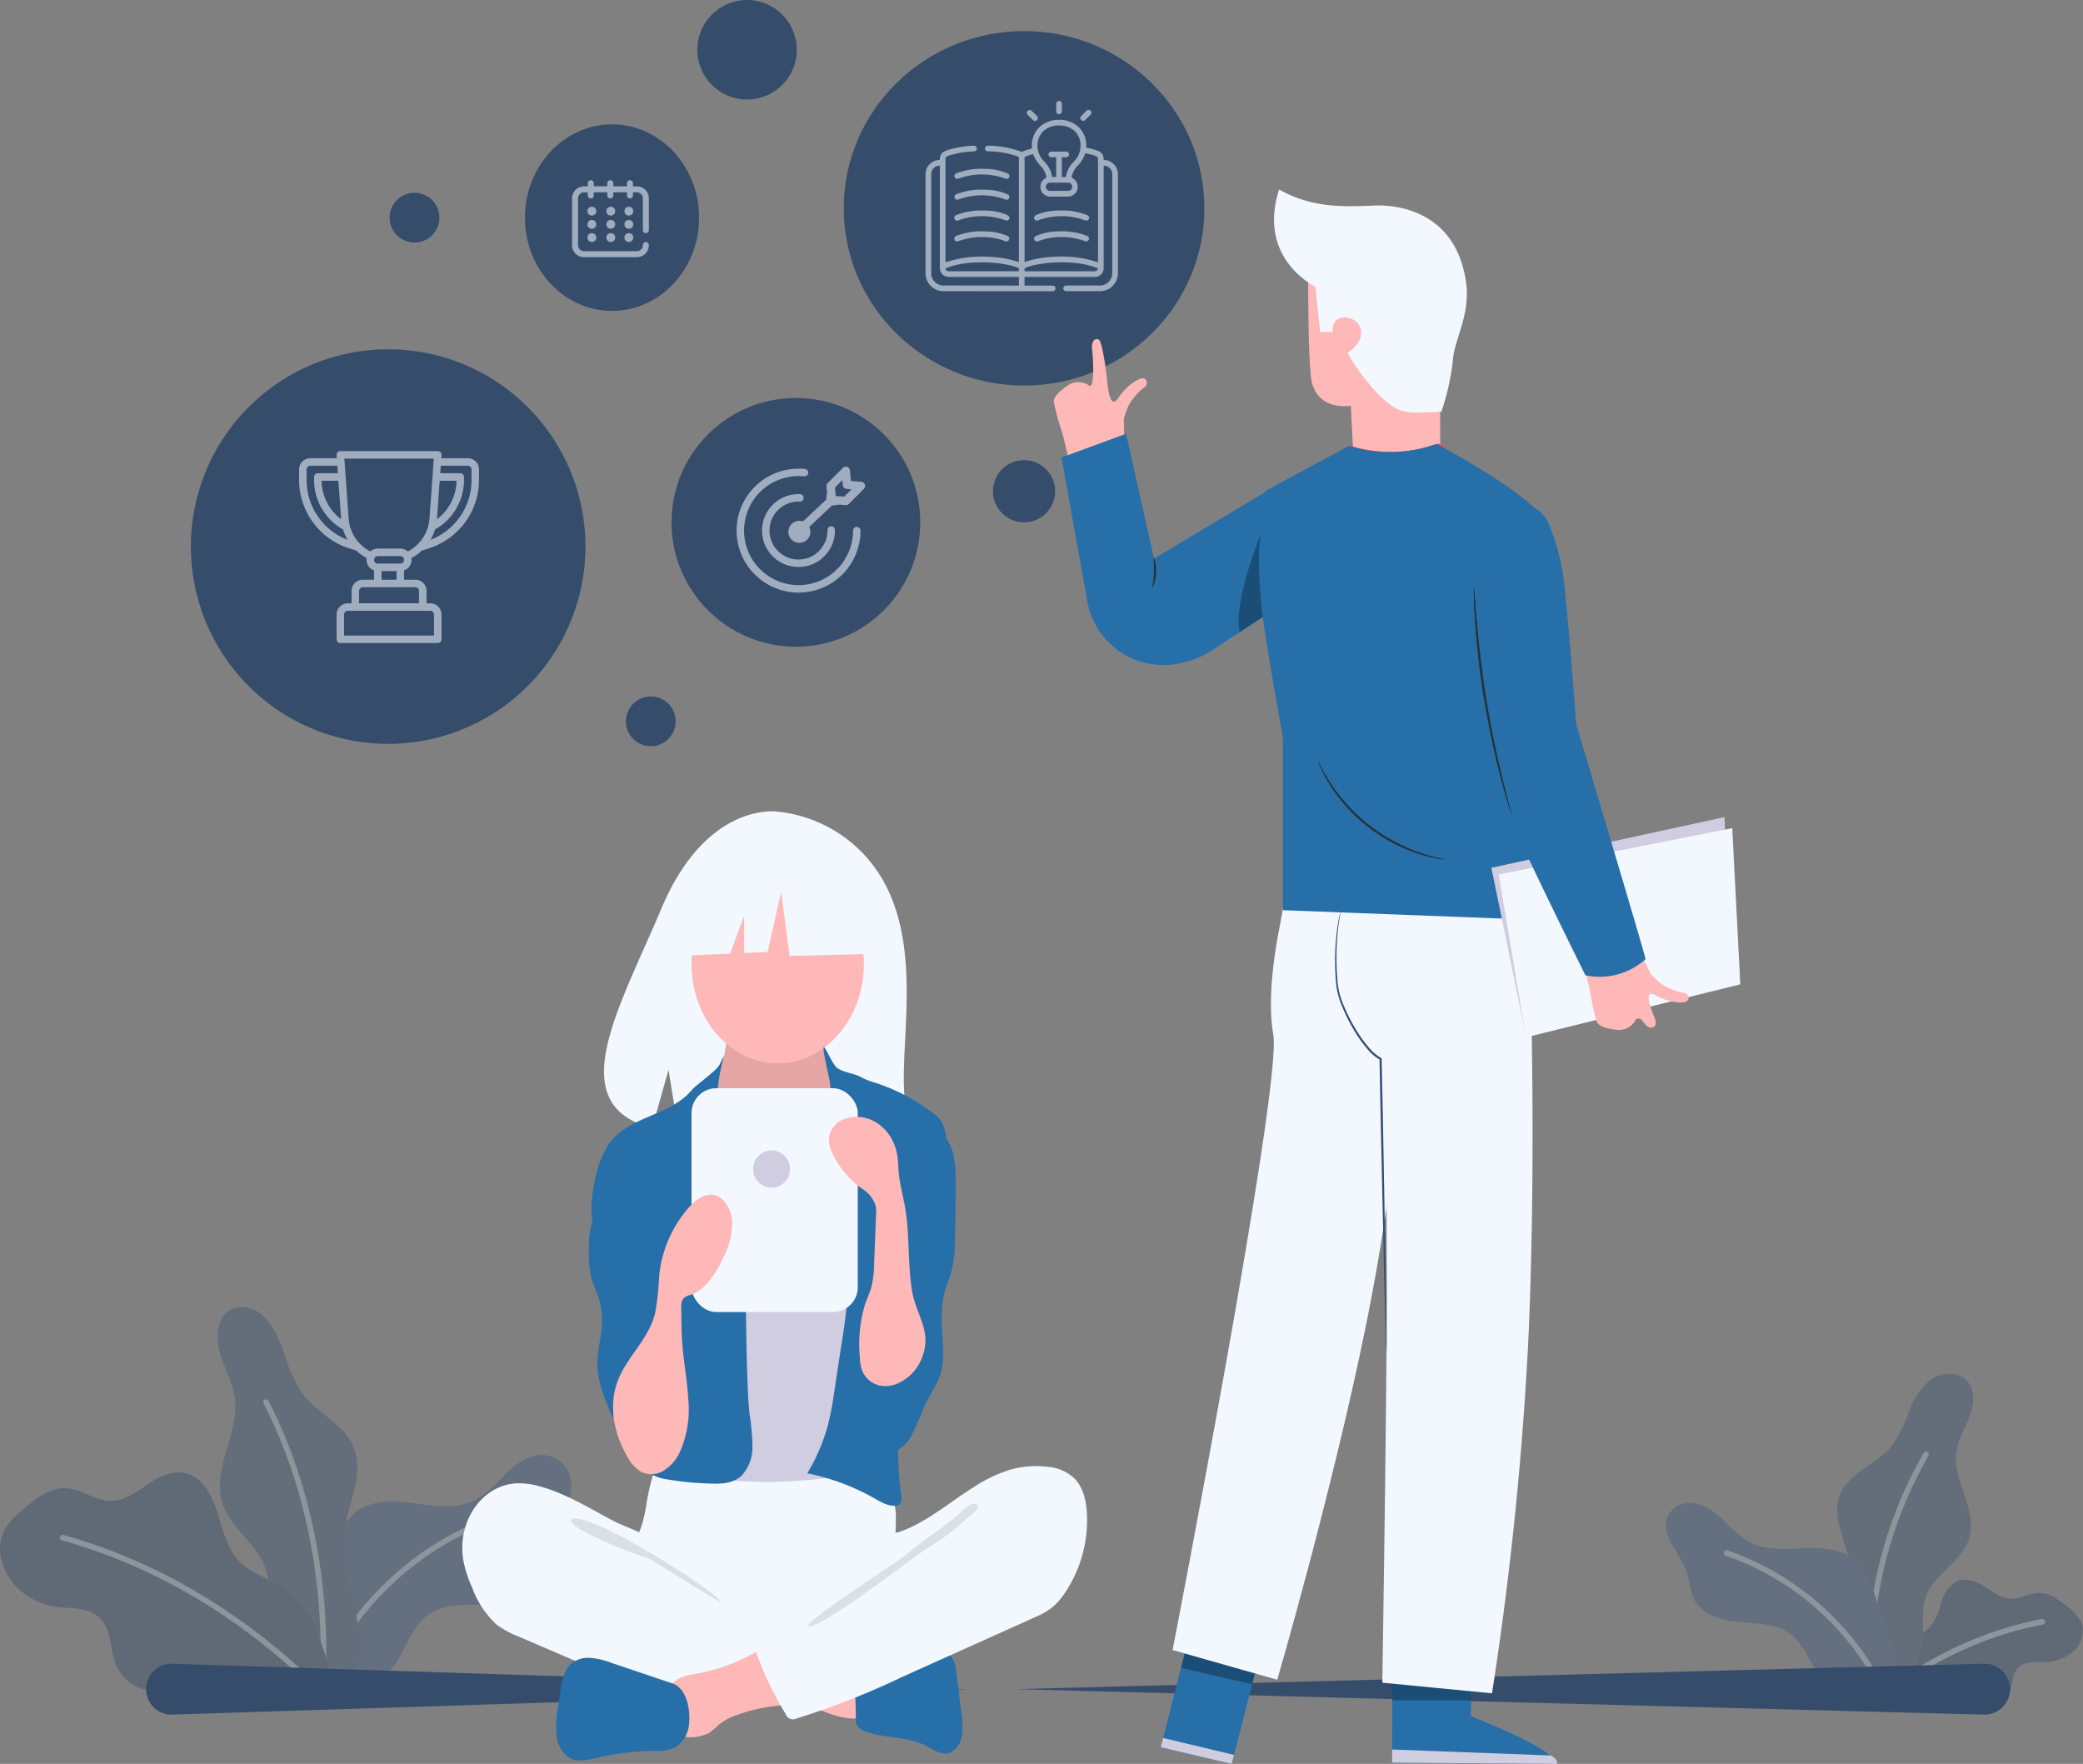 <svg xmlns="http://www.w3.org/2000/svg" width="335" height="283.663" viewBox="0 0 335 283.663">
  <rect x="0" y="0" width="335" height="283.663" fill="#808080" stroke="none"/>
  <g id="ic_welcome_screen" transform="translate(-22 -354)">
    <g id="Group_156" data-name="Group 156" transform="translate(22 564.187)">
      <g id="Group_151" data-name="Group 151" transform="translate(267.961 10.74)" opacity="0.43">
        <path id="Path_1634" data-name="Path 1634" d="M609.781,750.912a8.9,8.9,0,0,1,3.654-4.572c1.571-.894,3.5-1.124,4.8-2.409a9.531,9.531,0,0,0,1.909-3.943,5.654,5.654,0,0,1,2.487-3.517c1.543-.739,3.277,0,4.641.874s2.758,1.95,4.423,1.892c1.333-.046,2.6-.825,3.936-.917,1.844-.126,3.415,1.057,4.814,2.183a6.248,6.248,0,0,1,2.414,2.968,4.512,4.512,0,0,1-1.644,4.415,7.361,7.361,0,0,1-4.574,1.543c-1.466.034-3.17-.134-4.195,1-1.006,1.112-.736,2.848-1.419,4.18a4.268,4.268,0,0,1-3.81,2.067,11.454,11.454,0,0,1-4.2-1.108,10.239,10.239,0,0,0-4.229-1.01,14.532,14.532,0,0,0-4.774,1.53c-1.343.563-3.863,1.59-4.916.2C608.148,755.039,609.255,752.261,609.781,750.912Z" transform="translate(-575.936 -703.057)" fill="#354c6b"/>
        <path id="Path_1635" data-name="Path 1635" d="M609.835,760.755a58.141,58.141,0,0,1,27.048-13.179" transform="translate(-576.388 -707.699)" fill="none" stroke="#9fadbf" stroke-linecap="round" stroke-linejoin="round" stroke-width="0.899"/>
        <path id="Path_1636" data-name="Path 1636" d="M613.325,722.976c.181-2.237-.24-4.565.5-6.685,1.309-3.771,5.857-5.741,7-9.565,1.362-4.574-2.8-9.242-2.079-13.96.3-1.989,1.45-3.735,2.16-5.618s.9-4.238-.486-5.7c-1.448-1.533-4.077-1.353-5.8-.131a11.349,11.349,0,0,0-3.516,5.155,20.6,20.6,0,0,1-2.864,5.61c-2.476,2.947-6.923,4.238-8.275,7.842-1.376,3.668,1.227,7.544,1.69,11.433.351,2.945-.549,5.875-1.345,8.731s-1.5,5.882-.77,8.756c.972,3.824,4.421,6.263,7.725,3.811C610.522,730.237,612.984,727.181,613.325,722.976Z" transform="translate(-572.075 -680.349)" fill="#3e5675"/>
        <path id="Path_1637" data-name="Path 1637" d="M609.024,742.49a67.925,67.925,0,0,1,8.7-40.259" transform="translate(-575.936 -689.251)" fill="none" stroke="#9fadbf" stroke-linecap="round" stroke-linejoin="round" stroke-width="0.899"/>
        <path id="Path_1638" data-name="Path 1638" d="M577.807,742.694c-1.443-2.036-2.268-4.577-4.222-6.129-2.241-1.779-5.347-1.795-8.2-2.029s-6.07-1.037-7.393-3.575c-.727-1.392-.722-3.047-1.229-4.534a33.906,33.906,0,0,0-2.5-4.51c-.8-1.526-1.217-3.466-.292-4.918a4.214,4.214,0,0,1,4.666-1.429,10.694,10.694,0,0,1,4.313,2.863,17.85,17.85,0,0,0,4.036,3.295c2.571,1.312,5.618,1.066,8.5.944s6.03,0,8.254,1.841c1.833,1.515,2.667,3.894,3.419,6.15,1.077,3.232,2.183,6.455,3.232,9.7.646,1.995,1.883,5.047-.194,6.617C586.544,749.742,579.914,745.668,577.807,742.694Z" transform="translate(-553.449 -694.604)" fill="#3e597e"/>
        <path id="Path_1639" data-name="Path 1639" d="M595.715,752.618a44.354,44.354,0,0,0-25.874-23.676" transform="translate(-560.118 -700.118)" fill="none" stroke="#9fadbf" stroke-linecap="round" stroke-linejoin="round" stroke-width="0.899"/>
      </g>
      <g id="Group_155" data-name="Group 155" opacity="0.43">
        <path id="Path_1640" data-name="Path 1640" d="M140.522,752.425c1.677-2.5,2.651-5.713,4.91-7.538,2.592-2.094,6.159-1.82,9.438-1.854s6.982-.771,8.527-3.932c.848-1.734.86-3.878,1.457-5.755.655-2.057,1.98-3.7,2.912-5.6s1.431-4.373.384-6.34a4.835,4.835,0,0,0-5.345-2.292,11.1,11.1,0,0,0-4.982,3.3,19.027,19.027,0,0,1-4.668,3.886c-2.966,1.457-6.464.85-9.775.421s-6.926-.566-9.5,1.6c-2.121,1.789-3.1,4.79-3.989,7.641-1.269,4.083-2.571,8.153-3.808,12.25-.762,2.522-2.213,6.358.157,8.586C130.416,760.727,138.071,756.077,140.522,752.425Z" transform="translate(-76.877 -695.172)" fill="#3e597e"/>
        <path id="Path_1641" data-name="Path 1641" d="M128.4,760.19c5.366-13.336,16.589-24.136,29.954-28.218" transform="translate(-77.706 -698.287)" fill="none" stroke="#9fadbf" stroke-linecap="round" stroke-linejoin="round" stroke-width="0.899"/>
        <path id="Path_1642" data-name="Path 1642" d="M116.091,737.911c-.186-2.637.246-5.381-.51-7.88-1.343-4.444-6.013-6.767-7.182-11.276-1.4-5.392,2.874-10.895,2.134-16.456-.313-2.345-1.488-4.4-2.218-6.623s-.92-5,.5-6.72c1.487-1.806,4.185-1.595,5.949-.154s2.786,3.778,3.61,6.076a25.785,25.785,0,0,0,2.94,6.612c2.541,3.474,7.107,5,8.495,9.245,1.412,4.323-1.26,8.892-1.736,13.477-.36,3.471.563,6.925,1.381,10.292s1.54,6.935.791,10.322c-1,4.508-4.538,7.383-7.931,4.492C118.968,746.47,116.441,742.869,116.091,737.911Z" transform="translate(-72.756 -687.662)" fill="#3e5675"/>
        <path id="Path_1643" data-name="Path 1643" d="M126.925,755.247c1.348-16.1-1.738-33.556-8.931-47.458" transform="translate(-75.211 -692.488)" fill="none" stroke="#9fadbf" stroke-linecap="round" stroke-linejoin="round" stroke-width="0.899"/>
        <path id="Path_1644" data-name="Path 1644" d="M113.2,749.588a17,17,0,0,0-5.784-8.273c-2.455-1.7-5.448-2.292-7.488-4.643-1.655-1.909-2.306-4.554-3.068-7.014s-1.894-5.109-3.949-6.333c-2.407-1.431-5.062-.332-7.144,1.054s-4.2,3.1-6.776,2.836c-2.062-.212-4.046-1.685-6.11-1.975-2.853-.4-5.243,1.492-7.37,3.3-1.529,1.3-3.134,2.729-3.638,4.9-.613,2.637.658,5.82,2.673,7.8a11.5,11.5,0,0,0,7.115,3.123c2.265.2,4.894.08,6.511,2.142,1.588,2.025,1.224,5,2.321,7.374a7.128,7.128,0,0,0,5.949,3.953,15.265,15.265,0,0,0,6.463-1.5,13.693,13.693,0,0,1,6.5-1.33c2.551.289,4.994,1.834,7.422,3.12,2.093,1.107,6.017,3.133,7.6.83C115.849,756.89,114.055,751.975,113.2,749.588Z" transform="translate(-61.716 -696.053)" fill="#354c6b"/>
        <path id="Path_1645" data-name="Path 1645" d="M117.15,761.938c-12.4-12.517-26.772-21.2-42.189-25.479" transform="translate(-64.892 -699.363)" fill="none" stroke="#9fadbf" stroke-linecap="round" stroke-linejoin="round" stroke-width="0.899"/>
      </g>
      <path id="Path_1623" data-name="Path 1623" d="M1146.63,13.187,991.021,9.094,1146.63,5a4.093,4.093,0,0,1,0,8.186ZM982.856,9.094,855.05,13.187a4.093,4.093,0,0,1,0-8.186Z" transform="translate(-827.461 52.362)" fill="#354c6b"/>
    </g>
    <path id="Path_1646" data-name="Path 1646" d="M31.726,0A31.726,31.726,0,1,1,0,31.726,31.726,31.726,0,0,1,31.726,0Z" transform="translate(52.702 410.171)" fill="#354c6b"/>
    <ellipse id="Ellipse_117" data-name="Ellipse 117" cx="29" cy="28.5" rx="29" ry="28.5" transform="translate(157.698 359)" fill="#354c6b"/>
    <circle id="Ellipse_116" data-name="Ellipse 116" cx="20" cy="20" r="20" transform="translate(130 418)" fill="#354c6b"/>
    <ellipse id="Ellipse_118" data-name="Ellipse 118" cx="14" cy="15" rx="14" ry="15" transform="translate(106.428 374)" fill="#354c6b"/>
    <circle id="Ellipse_119" data-name="Ellipse 119" cx="8" cy="8" r="8" transform="translate(134.144 354)" fill="#354c6b"/>
    <circle id="Ellipse_120" data-name="Ellipse 120" cx="5" cy="5" r="5" transform="translate(181.694 428)" fill="#354c6b"/>
    <circle id="Ellipse_121" data-name="Ellipse 121" cx="4" cy="4" r="4" transform="translate(84.666 385)" fill="#354c6b"/>
    <circle id="Ellipse_202" data-name="Ellipse 202" cx="4" cy="4" r="4" transform="translate(122.666 466)" fill="#354c6b"/>
    <g id="ic_goals" transform="translate(138 427)">
      <rect id="Rectangle_72" data-name="Rectangle 72" width="23" height="23" fill="none"/>
      <g id="Group_61" data-name="Group 61" transform="translate(2.458 2.14)">
        <path id="Path_1528" data-name="Path 1528" d="M-729.515-754.4a.569.569,0,0,1-.4-.168.569.569,0,0,1-.168-.4.569.569,0,0,1,.168-.4l4.833-4.531.15-1.3-.077-.913a.6.6,0,0,1,0-.063.572.572,0,0,1,.167-.391l2.43-2.429a.569.569,0,0,1,.4-.168.567.567,0,0,1,.2.035.571.571,0,0,1,.374.49l.149,1.758,1.759.148a.574.574,0,0,1,.49.375.573.573,0,0,1-.133.6l-2.43,2.429a.408.408,0,0,1-.044.04l-.006,0-.009.008-.01.007-.024.017-.009.005-.01.005-.033.019-.01,0-.01,0-.034.014-.022.008-.033.01-.024.006-.03.006-.029,0-.037,0h-.031a.379.379,0,0,1-.049,0l-.913-.077-1.3.151-4.833,4.531A.57.57,0,0,1-729.515-754.4Zm7.034-8.926h0l-1.369,1.37.126,1.494,1.494.126,1.37-1.37-1.012-.084a.574.574,0,0,1-.523-.522l-.086-1.012Z" transform="translate(739.576 765.172)" fill="#9fadbf" stroke="#9fadbf" stroke-width="0.2"/>
        <path id="Path_1531" data-name="Path 1531" d="M1.771,0A1.771,1.771,0,1,1,0,1.771,1.771,1.771,0,0,1,1.771,0Z" transform="translate(11.12 8.099) rotate(69)" fill="#9fadbf"/>
        <g id="Path_1530" data-name="Path 1530" transform="matrix(0.017, 1, -1, 0.017, 15.724, 4.216)" fill="none" stroke-linecap="round" stroke-dasharray="28 17">
          <path d="M5.864,0A5.864,5.864,0,1,1,0,5.864,5.864,5.864,0,0,1,5.864,0Z" stroke="none"/>
          <path d="M 5.864 -4.76837158203125e-06 C 9.103 -4.76837158203125e-06 11.728 2.625 11.728 5.864 C 11.728 9.103 9.103 11.728 5.864 11.728 C 2.625 11.728 -4.76837158203125e-06 9.103 -4.76837158203125e-06 5.864 C -4.76837158203125e-06 5.864 -4.76837158203125e-06 5.864 -4.76837158203125e-06 5.864 C -4.76837158203125e-06 5.862 -3.814697265625e-06 5.861 -1.9073486328125e-06 5.859 C -1.9073486328125e-06 5.858 -9.5367431640625e-07 5.857 0 5.857 C 9.5367431640625e-07 5.856 2.86102294921875e-06 5.855 4.76837158203125e-06 5.854 C 5.7220458984375e-06 5.853 7.62939453125e-06 5.852 8.58306884765625e-06 5.851 C 1.1444091796875e-05 5.85 1.430511474609375e-05 5.849 1.621246337890625e-05 5.848 C 1.811981201171875e-05 5.847 2.09808349609375e-05 5.847 2.193450927734375e-05 5.846 C 2.574920654296875e-05 5.845 2.956390380859375e-05 5.844 3.337860107421875e-05 5.843 C 3.528594970703125e-05 5.842 3.814697265625e-05 5.841 4.100799560546875e-05 5.841 C 4.76837158203125e-05 5.839 5.435943603515625e-05 5.837 6.29425048828125e-05 5.836 C 6.4849853515625e-05 5.835 6.67572021484375e-05 5.835 6.866455078125e-05 5.834 C 7.534027099609375e-05 5.833 8.20159912109375e-05 5.832 8.96453857421875e-05 5.83 C 0 5.829 0 5.827 0 5.825 C 0 5.824 0 5.822 0 5.82 C 0 5.818 0 5.817 0 5.815 C 0 5.813 0 5.812 0 5.81 C 0 5.808 0 5.806 0 5.804 C 0 5.803 0 5.803 0 5.802 C 0 5.801 0 5.8 0 5.799 C 0 5.798 0 5.798 0 5.797 C 0 5.796 0 5.795 0 5.794 C 0 5.793 0 5.793 0 5.792 C 0 5.791 0 5.79 0 5.788 C 0 5.788 0 5.788 0 5.787 C 0.001 5.781 0.001 5.775 0.001 5.769 C 0.001 5.769 0.001 5.769 0.001 5.769 C 0.002 5.714 0.003 5.659 0.006 5.605 C 0.006 5.605 0.006 5.604 0.006 5.604 C 0.006 5.603 0.006 5.602 0.006 5.6 C 0.006 5.6 0.006 5.599 0.006 5.599 C 0.006 5.598 0.006 5.597 0.006 5.595 C 0.006 5.595 0.006 5.594 0.006 5.594 C 0.006 5.593 0.006 5.592 0.006 5.59 C 0.006 5.589 0.006 5.587 0.006 5.586 C 0.007 5.585 0.007 5.585 0.007 5.584 C 0.007 5.583 0.007 5.582 0.007 5.58 C 0.007 5.58 0.007 5.579 0.007 5.579 C 0.007 5.577 0.007 5.576 0.007 5.574 C 0.007 5.574 0.007 5.574 0.007 5.574 C 0.008 5.549 0.01 5.525 0.011 5.501 C 0.031 5.17 0.316 4.918 0.647 4.938 C 0.977 4.959 1.229 5.243 1.209 5.574 C 1.203 5.67 1.2 5.767 1.2 5.864 C 1.2 8.436 3.292 10.528 5.864 10.528 C 8.436 10.528 10.528 8.436 10.528 5.864 C 10.528 3.292 8.436 1.2 5.864 1.2 C 5.533 1.2 5.264 0.931 5.264 0.6 C 5.264 0.269 5.533 -4.76837158203125e-06 5.864 -4.76837158203125e-06 C 5.864 -4.76837158203125e-06 5.864 -4.76837158203125e-06 5.864 -4.76837158203125e-06 Z" stroke="none" fill="#9fadbf"/>
        </g>
        <g id="Path_1533" data-name="Path 1533" transform="translate(0 20.161) rotate(-90)" fill="none" stroke-linecap="round" stroke-dasharray="48 18">
          <path d="M.388,12.719a9.958,9.958,0,1,1,9.578,7.223A9.977,9.977,0,0,1,.388,12.719Z" stroke="none"/>
          <path d="M 9.966 19.943 C 7.978 19.943 6.063 19.344 4.451 18.273 C 3.876 17.891 3.34 17.449 2.852 16.953 C 1.732 15.812 0.87 14.386 0.395 12.742 C 0.393 12.735 0.391 12.727 0.388 12.719 C 0.128 11.81 0.002 10.893 2.789031896099914e-05 9.992 C 1.228973360412056e-05 9.985 2.929666834461386e-06 9.979 -3.909301824478462e-07 9.973 C -0.001 8.215 0.467 6.513 1.315 5.028 C 1.79 4.197 2.383 3.433 3.081 2.765 C 4.211 1.682 5.614 0.85 7.224 0.389 C 10.329 -0.502 13.513 0.184 15.92 1.971 C 16.013 2.04 16.105 2.111 16.196 2.184 C 17.107 2.911 17.896 3.801 18.513 4.827 C 18.954 5.56 19.307 6.362 19.553 7.223 C 19.814 8.133 19.94 9.049 19.942 9.951 C 19.942 9.953 19.942 9.956 19.942 9.958 C 19.942 9.959 19.942 9.96 19.942 9.961 C 19.942 9.963 19.942 9.964 19.942 9.966 C 19.942 9.967 19.942 9.968 19.942 9.969 C 19.942 9.97 19.942 9.972 19.942 9.973 C 19.942 9.974 19.942 9.975 19.942 9.976 C 19.942 9.978 19.942 9.98 19.942 9.982 C 19.942 9.984 19.942 9.986 19.942 9.987 C 19.942 9.988 19.942 9.989 19.942 9.99 C 19.942 9.992 19.942 9.993 19.942 9.995 C 19.942 9.995 19.942 9.996 19.942 9.997 C 19.942 9.998 19.942 10 19.942 10.002 C 19.942 10.002 19.942 10.002 19.942 10.003 C 19.942 10.009 19.942 10.015 19.942 10.021 C 19.942 10.021 19.942 10.021 19.942 10.021 C 19.942 10.023 19.942 10.025 19.942 10.027 C 19.942 10.027 19.942 10.027 19.942 10.027 C 19.941 10.195 19.936 10.361 19.927 10.528 C 19.927 10.528 19.927 10.528 19.927 10.528 C 19.927 10.53 19.927 10.532 19.927 10.534 C 19.927 10.534 19.927 10.534 19.927 10.535 C 19.926 10.541 19.926 10.547 19.926 10.553 C 19.926 10.553 19.926 10.553 19.926 10.553 C 19.925 10.555 19.925 10.557 19.925 10.558 C 19.925 10.559 19.925 10.56 19.925 10.56 C 19.925 10.562 19.925 10.564 19.925 10.565 C 19.925 10.566 19.925 10.566 19.925 10.567 C 19.924 10.572 19.924 10.578 19.924 10.583 C 19.924 10.584 19.924 10.585 19.924 10.585 C 19.923 10.587 19.923 10.589 19.923 10.59 C 19.923 10.591 19.923 10.592 19.923 10.593 C 19.923 10.594 19.923 10.596 19.923 10.597 C 19.923 10.598 19.923 10.598 19.923 10.598 C 19.923 10.602 19.922 10.604 19.922 10.608 C 19.922 10.609 19.922 10.61 19.922 10.611 C 19.922 10.612 19.922 10.613 19.922 10.615 C 19.922 10.616 19.922 10.617 19.922 10.618 C 19.921 10.619 19.921 10.621 19.921 10.622 C 19.921 10.623 19.921 10.624 19.921 10.625 C 19.921 10.627 19.921 10.629 19.921 10.631 C 19.921 10.633 19.92 10.634 19.92 10.636 C 19.92 10.637 19.92 10.638 19.92 10.639 C 19.92 10.64 19.92 10.642 19.92 10.643 C 19.92 10.644 19.92 10.645 19.92 10.646 C 19.92 10.648 19.919 10.649 19.919 10.65 C 19.919 10.651 19.919 10.653 19.919 10.654 C 19.919 10.656 19.919 10.658 19.919 10.661 C 19.919 10.661 19.919 10.662 19.919 10.663 C 19.918 10.664 19.918 10.666 19.918 10.668 C 19.918 10.669 19.918 10.67 19.918 10.671 C 19.918 10.672 19.918 10.674 19.918 10.675 C 19.918 10.676 19.917 10.677 19.917 10.678 C 19.917 10.68 19.917 10.682 19.917 10.684 C 19.917 10.685 19.917 10.685 19.917 10.685 C 19.917 10.688 19.917 10.69 19.916 10.693 C 19.916 10.693 19.916 10.694 19.916 10.695 C 19.916 10.697 19.916 10.698 19.916 10.7 C 19.916 10.701 19.916 10.702 19.916 10.702 C 19.915 10.705 19.915 10.707 19.915 10.709 C 19.915 10.709 19.915 10.709 19.915 10.71 C 19.915 10.712 19.915 10.715 19.915 10.718 C 19.915 10.718 19.914 10.718 19.914 10.718 C 19.914 10.72 19.914 10.723 19.914 10.725 C 19.914 10.726 19.914 10.726 19.914 10.727 C 19.914 10.729 19.914 10.731 19.913 10.733 C 19.913 10.734 19.913 10.734 19.913 10.734 C 19.913 10.739 19.912 10.745 19.912 10.75 C 19.912 10.75 19.912 10.75 19.912 10.75 C 19.912 10.753 19.912 10.755 19.911 10.758 C 19.911 10.758 19.911 10.758 19.911 10.758 C 19.911 10.766 19.91 10.774 19.909 10.782 C 19.909 10.783 19.909 10.782 19.909 10.783 C 19.909 10.785 19.909 10.788 19.909 10.791 C 19.909 10.791 19.909 10.791 19.909 10.791 C 19.908 10.799 19.907 10.807 19.907 10.815 C 19.907 10.815 19.907 10.815 19.907 10.815 C 19.902 10.874 19.896 10.933 19.89 10.993 C 19.856 11.322 19.561 11.562 19.232 11.528 C 18.902 11.494 18.662 11.199 18.696 10.869 C 18.728 10.566 18.743 10.258 18.742 9.954 C 18.74 9.146 18.625 8.339 18.4 7.554 C 17.865 5.687 16.76 4.089 15.205 2.935 C 13.698 1.816 11.841 1.2 9.976 1.2 C 9.161 1.2 8.347 1.315 7.555 1.542 C 5.684 2.079 4.084 3.187 2.929 4.747 C 1.809 6.258 1.195 8.12 1.2 9.989 C 1.202 10.797 1.317 11.604 1.542 12.389 C 2.077 14.256 3.183 15.854 4.738 17.008 C 6.244 18.127 8.101 18.743 9.966 18.743 C 10.297 18.743 10.566 19.011 10.566 19.343 C 10.566 19.674 10.297 19.943 9.966 19.943 C 9.966 19.943 9.966 19.943 9.966 19.943 Z" stroke="none" fill="#9fadbf"/>
        </g>
      </g>
    </g>
    <g id="ic_agenda" transform="translate(113.395 382)">
      <rect id="Rectangle_72-2" data-name="Rectangle 72" width="14" height="14" transform="translate(-0.395)" fill="none"/>
      <g id="Group_89" data-name="Group 89" transform="translate(0.605 1)">
        <g id="Group_66" data-name="Group 66">
          <g id="Group_65" data-name="Group 65">
            <path id="Path_1534" data-name="Path 1534" d="M11.872,8.494a.483.483,0,0,0,.483-.483V2.9a1.933,1.933,0,0,0-1.93-1.93H9.8V.483a.483.483,0,1,0-.965,0V.965h-2.2V.483a.483.483,0,1,0-.965,0V.965H3.5V.483a.483.483,0,1,0-.965,0V.965h-.6A1.933,1.933,0,0,0,0,2.9v7.529a1.933,1.933,0,0,0,1.93,1.93h8.494a1.933,1.933,0,0,0,1.93-1.93.483.483,0,1,0-.965,0,.966.966,0,0,1-.965.965H1.93a.966.966,0,0,1-.965-.965V2.9A.966.966,0,0,1,1.93,1.93h.6v.483a.483.483,0,1,0,.965,0V1.93H5.671v.483a.483.483,0,1,0,.965,0V1.93h2.2v.483a.483.483,0,1,0,.965,0V1.93h.627a.966.966,0,0,1,.965.965V8.011A.483.483,0,0,0,11.872,8.494Z" fill="#9fadbf"/>
          </g>
        </g>
        <g id="Group_68" data-name="Group 68" transform="translate(2.478 4.248)">
          <g id="Group_67" data-name="Group 67">
            <circle id="Ellipse_54" data-name="Ellipse 54" cx="0.708" cy="0.708" r="0.708" fill="#9fadbf"/>
          </g>
        </g>
        <g id="Group_94" data-name="Group 94" transform="translate(5.522 4.248)">
          <g id="Group_67-2" data-name="Group 67">
            <circle id="Ellipse_54-2" data-name="Ellipse 54" cx="0.708" cy="0.708" r="0.708" fill="#9fadbf"/>
          </g>
        </g>
        <g id="Group_97" data-name="Group 97" transform="translate(8.425 4.248)">
          <g id="Group_67-3" data-name="Group 67">
            <circle id="Ellipse_54-3" data-name="Ellipse 54" cx="0.708" cy="0.708" r="0.708" fill="#9fadbf"/>
          </g>
        </g>
        <g id="Group_90" data-name="Group 90" transform="translate(2.478 6.372)">
          <g id="Group_67-4" data-name="Group 67">
            <circle id="Ellipse_54-4" data-name="Ellipse 54" cx="0.708" cy="0.708" r="0.708" fill="#9fadbf"/>
          </g>
        </g>
        <g id="Group_93" data-name="Group 93" transform="translate(5.522 6.372)">
          <g id="Group_67-5" data-name="Group 67">
            <circle id="Ellipse_54-5" data-name="Ellipse 54" cx="0.708" cy="0.708" r="0.708" fill="#9fadbf"/>
          </g>
        </g>
        <g id="Group_96" data-name="Group 96" transform="translate(8.425 6.372)">
          <g id="Group_67-6" data-name="Group 67">
            <circle id="Ellipse_54-6" data-name="Ellipse 54" cx="0.708" cy="0.708" r="0.708" fill="#9fadbf"/>
          </g>
        </g>
        <g id="Group_91" data-name="Group 91" transform="translate(2.478 8.496)">
          <g id="Group_67-7" data-name="Group 67">
            <circle id="Ellipse_54-7" data-name="Ellipse 54" cx="0.708" cy="0.708" r="0.708" fill="#9fadbf"/>
          </g>
        </g>
        <g id="Group_92" data-name="Group 92" transform="translate(5.522 8.496)">
          <g id="Group_67-8" data-name="Group 67">
            <circle id="Ellipse_54-8" data-name="Ellipse 54" cx="0.708" cy="0.708" r="0.708" fill="#9fadbf"/>
          </g>
        </g>
        <g id="Group_95" data-name="Group 95" transform="translate(8.425 8.496)">
          <g id="Group_67-9" data-name="Group 67">
            <circle id="Ellipse_54-9" data-name="Ellipse 54" cx="0.708" cy="0.708" r="0.708" fill="#9fadbf"/>
          </g>
        </g>
      </g>
    </g>
    <g id="Group_157" data-name="Group 157" transform="translate(170.851 370.258)">
      <path id="Path_1647" data-name="Path 1647" d="M28.668,59.277h-.02c0-1.242-.7-1.44-1.757-1.74l-.021-.006c-.337-.1-.675-.177-1.026-.246,0-.086.007-.174.007-.264a4.086,4.086,0,0,0-1.177-2.987,4.484,4.484,0,0,0-3.2-1.215,4.474,4.474,0,0,0-3.2,1.215,4.086,4.086,0,0,0-1.178,2.987c0,.149.007.291.02.428a7.587,7.587,0,0,0-1.641.541,15.243,15.243,0,0,0-5.4-1.012.457.457,0,1,0-.05.912,14.132,14.132,0,0,1,4.989.894V75.7a17.177,17.177,0,0,0-5.141-.866,18.3,18.3,0,0,0-6.665.9V59.286c0-.411.088-.481.14-.522a3.4,3.4,0,0,1,.951-.347l.023-.007a15.292,15.292,0,0,1,3.506-.516.457.457,0,0,0-.05-.912,16.128,16.128,0,0,0-3.705.549l-.023.007c-1.054.3-1.751.5-1.755,1.739H2.274A2.277,2.277,0,0,0,0,61.552v15.9a2.888,2.888,0,0,0,3.041,2.924l12.43.016h0l5-.005a.457.457,0,0,0,0-.913h0l-4.546,0V78.083H27.249a1.412,1.412,0,0,0,1.4-1.422V60.191h.019a1.363,1.363,0,0,1,1.362,1.361v15.9A1.983,1.983,0,0,1,27.9,79.46l-5.311.007a.457.457,0,0,0,0,.913h0l5.311-.007a2.888,2.888,0,0,0,3.041-2.924v-15.9A2.278,2.278,0,0,0,28.668,59.277ZM18.91,54.686a3.56,3.56,0,0,1,2.554-.953h.014a3.561,3.561,0,0,1,2.556.953,3.194,3.194,0,0,1,.9,2.337,3.608,3.608,0,0,1-1.121,2.539,4.506,4.506,0,0,0-1.241,2.446h-.649V58.843h.717a.457.457,0,0,0,0-.913H20.251a.457.457,0,1,0,0,.913h.763v3.165h-.647a4.507,4.507,0,0,0-1.241-2.446A3.607,3.607,0,0,1,18,57.023,3.194,3.194,0,0,1,18.91,54.686Zm1.136,8.236H22.9a.664.664,0,1,1,0,1.327H20.046a.664.664,0,1,1,0-1.327Zm-1.623-2.776a3.623,3.623,0,0,1,1.037,1.976,1.577,1.577,0,0,0,.586,3.041H22.9a1.577,1.577,0,0,0,.586-3.041,3.624,3.624,0,0,1,1.037-1.976,5.348,5.348,0,0,0,1.173-1.958c.316.063.622.136.926.223l.022.006a3.409,3.409,0,0,1,.953.347c.052.041.14.11.14.522V75.727a18.316,18.316,0,0,0-6.666-.9,17.188,17.188,0,0,0-5.141.866V58.785a6.832,6.832,0,0,1,1.372-.442A5.6,5.6,0,0,0,18.423,60.145ZM15.014,76.688v.482H3.692a.494.494,0,0,1-.481-.461C6.991,75.128,12.985,75.729,15.014,76.688Zm-14.1.762v-15.9a1.363,1.363,0,0,1,1.361-1.361H2.3v16.47a1.411,1.411,0,0,0,1.4,1.422H15.014v1.392L3.042,79.46A1.983,1.983,0,0,1,.913,77.45Zm26.336-.28H15.927v-.482c2.03-.958,8.025-1.559,11.8.021A.5.5,0,0,1,27.249,77.169Z" transform="translate(0 -49.808)" fill="#9fadbf"/>
      <path id="Path_1648" data-name="Path 1648" d="M85.327,294.9a8.988,8.988,0,0,0-3.712-.763,10.938,10.938,0,0,0-4.635.743.457.457,0,1,0,.382.83,10.989,10.989,0,0,1,7.507-.02.457.457,0,1,0,.459-.79Z" transform="translate(-72.078 -276.533)" fill="#9fadbf"/>
      <path id="Path_1649" data-name="Path 1649" d="M85.327,350.363a8.988,8.988,0,0,0-3.712-.763,10.936,10.936,0,0,0-4.635.743.457.457,0,1,0,.382.83,10.99,10.99,0,0,1,7.507-.02.457.457,0,0,0,.459-.79Z" transform="translate(-72.078 -328.645)" fill="#9fadbf"/>
      <path id="Path_1650" data-name="Path 1650" d="M85.328,239.425a8.983,8.983,0,0,0-3.712-.764,10.916,10.916,0,0,0-4.635.744.457.457,0,0,0,.382.83,10.978,10.978,0,0,1,7.506-.02.457.457,0,1,0,.459-.79Z" transform="translate(-72.079 -224.41)" fill="#9fadbf"/>
      <path id="Path_1651" data-name="Path 1651" d="M289.7,295.69a10.973,10.973,0,0,1,7.5.02.457.457,0,1,0,.382-.83,10.926,10.926,0,0,0-4.634-.743,8.97,8.97,0,0,0-3.711.763.457.457,0,1,0,.459.79Z" transform="translate(-271.544 -276.534)" fill="#9fadbf"/>
      <path id="Path_1652" data-name="Path 1652" d="M297.582,350.343a10.93,10.93,0,0,0-4.634-.743,8.973,8.973,0,0,0-3.711.763.457.457,0,1,0,.459.79,10.973,10.973,0,0,1,7.5.02.457.457,0,0,0,.382-.83Z" transform="translate(-271.543 -328.645)" fill="#9fadbf"/>
      <path id="Path_1653" data-name="Path 1653" d="M348.219,5.112a.457.457,0,0,0,.457-.457v-1.2a.457.457,0,1,0-.913,0v1.2A.457.457,0,0,0,348.219,5.112Z" transform="translate(-326.745 -3)" fill="#9fadbf"/>
      <path id="Path_1654" data-name="Path 1654" d="M270.382,28.086a.457.457,0,1,0,.646-.646l-.849-.849a.457.457,0,0,0-.646.646Z" transform="translate(-253.117 -25.039)" fill="#9fadbf"/>
      <path id="Path_1655" data-name="Path 1655" d="M412.52,28.219a.455.455,0,0,0,.323-.134l.848-.849a.457.457,0,1,0-.646-.645l-.848.849a.457.457,0,0,0,.323.78Z" transform="translate(-387.16 -25.039)" fill="#9fadbf"/>
      <path id="Path_1656" data-name="Path 1656" d="M76.756,184.538a.457.457,0,0,0,.606.224,11,11,0,0,1,7.507-.02.457.457,0,1,0,.458-.79,9,9,0,0,0-3.711-.762,10.94,10.94,0,0,0-4.635.742A.457.457,0,0,0,76.756,184.538Z" transform="translate(-72.078 -172.291)" fill="#9fadbf"/>
    </g>
    <g id="Group_166" data-name="Group 166" transform="translate(70.1 426.545)">
      <g id="Group_165" data-name="Group 165" transform="translate(0)">
        <g id="Group_164" data-name="Group 164" transform="translate(0)">
          <path id="Path_1660" data-name="Path 1660" d="M43.132,1.146H38.874l.036-.5a.6.6,0,0,0-.6-.646H22.632a.6.6,0,0,0-.6.646l.036.5H17.809A1.8,1.8,0,0,0,16,2.939V4.623a11.559,11.559,0,0,0,8.09,11.026l1.088.342a7.716,7.716,0,0,0,1.7,1.211,1.8,1.8,0,0,0,1.183,1.989v1.49H26.25a1.811,1.811,0,0,0-1.809,1.809v1.99h-.6a1.811,1.811,0,0,0-1.809,1.809v3.979a.6.6,0,0,0,.6.6H38.309a.6.6,0,0,0,.6-.6V26.288A1.811,1.811,0,0,0,37.1,24.479h-.6V22.49a1.811,1.811,0,0,0-1.809-1.809H32.882V19.191A1.8,1.8,0,0,0,34.065,17.2a7.688,7.688,0,0,0,1.7-1.215l.028-.008,1.054-.331A11.561,11.561,0,0,0,44.941,4.62V2.939A1.8,1.8,0,0,0,43.132,1.146Zm-4.955,9.767.439-6.149h2.706a7.944,7.944,0,0,1-3.15,6.2C38.174,10.944,38.176,10.928,38.177,10.913Zm-15.413,0c0,.016,0,.033,0,.049a7.91,7.91,0,0,1-3.149-6.2h2.706Zm-5.558-6.29V2.939a.589.589,0,0,1,.6-.588h4.344l.086,1.206H19.015a.6.6,0,0,0-.6.6v.463A9.109,9.109,0,0,0,23.074,12.6a7.69,7.69,0,0,0,.732,1.675A10.307,10.307,0,0,1,17.206,4.623ZM37.1,25.685a.6.6,0,0,1,.6.6v3.376H23.235V26.288a.6.6,0,0,1,.6-.6Zm-2.412-3.8a.6.6,0,0,1,.6.6v1.99H25.647V22.49a.6.6,0,0,1,.6-.6Zm-5.426-1.206V19.294h2.412v1.387Zm3.015-2.593H28.662a.6.6,0,0,1,0-1.206h3.618a.6.6,0,0,1,0,1.206Zm2.847-3.162a6.5,6.5,0,0,1-1.638,1.215,1.811,1.811,0,0,0-1.209-.464H28.662a1.8,1.8,0,0,0-1.209.464,6.516,6.516,0,0,1-3.485-5.314L23.28,1.206H37.661l-.687,9.621A6.5,6.5,0,0,1,35.126,14.926ZM43.735,4.62a10.309,10.309,0,0,1-6.6,9.65,7.691,7.691,0,0,0,.732-1.674h0A9.141,9.141,0,0,0,42.529,4.62V4.16a.6.6,0,0,0-.6-.6H38.7l.086-1.206h4.344a.589.589,0,0,1,.6.588Z" transform="translate(-16)" fill="#9fadbf"/>
        </g>
      </g>
    </g>
    <g id="Group_167" data-name="Group 167" transform="translate(96.348 484.47)">
      <path id="Path_1661" data-name="Path 1661" d="M455.849,265.075a22.128,22.128,0,0,0-17.481-11.836s-11.315-1.65-18.573,15.574c-6.766,16.053-16.1,31.554-1.5,35.312l2.637-9.359,1.633,10.056a50.183,50.183,0,0,0,6.247.122c15.635-.576,30.525.168,30.046-6.229C458.216,290.208,461.5,275.956,455.849,265.075Z" transform="translate(-387.764 -253.196)" fill="#f3f8ff"/>
      <path id="Path_1662" data-name="Path 1662" d="M428.88,583.564a29.55,29.55,0,0,1-.749,3.675c-.367,1.178-.934,2.267-1.27,3.457-1.07,3.793.414,8.021,2.784,10.949a15.418,15.418,0,0,0,7.639,5.173,27.491,27.491,0,0,0,6.565.786c6.1.236,12.36.447,18.141-1.789a29.8,29.8,0,0,0,5.27-2.73,4.076,4.076,0,0,0,1.368-1.228,4.786,4.786,0,0,0,.493-2.519c-.013-2.95-.537-5.884-.413-8.83a39.907,39.907,0,0,0,.205-4.889,8.709,8.709,0,0,0-6.045-7.769,14.427,14.427,0,0,0-5.011,0,112.107,112.107,0,0,1-13.041.665c-4.449-.032-8.87-.807-13.3-.887-1.309-.024-1.283.436-1.7,1.881A39.241,39.241,0,0,0,428.88,583.564Z" transform="translate(-399.187 -472.65)" fill="#f3f8ff"/>
      <path id="Path_1663" data-name="Path 1663" d="M465.943,358.191a9.7,9.7,0,0,1-1.118,3.649c-.774,1.207-2.036,1.9-2.868,3.052-1.253,1.738-1.325,4.185-1.33,6.436,0,2.073.032,4.285,1.046,6.005a9.713,9.713,0,0,0,2.638,2.652c3.8,2.922,7.911,5.9,12.5,5.993a6.2,6.2,0,0,0,5.186-2.151,9.3,9.3,0,0,0,1.256-2.555,37.94,37.94,0,0,0,2.105-10.326,13.759,13.759,0,0,0-.4-4.961c-.557-1.771-1.683-3.227-2.427-4.906a12.282,12.282,0,0,1-.922-6.463.786.786,0,0,0-.032-.469.563.563,0,0,0-.493-.228l-9.09-.746a17.5,17.5,0,0,1-2.524-.329c-.49-.114-1.784-.907-2.252-.7C466.347,352.538,466.12,357.132,465.943,358.191Z" transform="translate(-423.624 -320.106)" fill="#ffb8b8"/>
      <path id="Path_1664" data-name="Path 1664" d="M465.943,358.191a9.7,9.7,0,0,1-1.118,3.649c-.774,1.207-2.036,1.9-2.868,3.052-1.253,1.738-1.325,4.185-1.33,6.436,0,2.073.032,4.285,1.046,6.005a9.713,9.713,0,0,0,2.638,2.652c3.8,2.922,7.911,5.9,12.5,5.993a6.2,6.2,0,0,0,5.186-2.151,9.3,9.3,0,0,0,1.256-2.555,37.94,37.94,0,0,0,2.105-10.326,13.759,13.759,0,0,0-.4-4.961c-.557-1.771-1.683-3.227-2.427-4.906a12.282,12.282,0,0,1-.922-6.463.786.786,0,0,0-.032-.469.563.563,0,0,0-.493-.228l-9.09-.746a17.5,17.5,0,0,1-2.524-.329c-.49-.114-1.784-.907-2.252-.7C466.347,352.538,466.12,357.132,465.943,358.191Z" transform="translate(-423.624 -320.106)" opacity="0.1" style="mix-blend-mode: normal;isolation: isolate"/>
      <ellipse id="Ellipse_123" data-name="Ellipse 123" cx="13.865" cy="16" rx="13.865" ry="16" transform="translate(36.864 8.53)" fill="#ffb8b8"/>
      <path id="Path_1665" data-name="Path 1665" d="M473.792,412.241a8.468,8.468,0,0,0,2.342,2.134,6.575,6.575,0,0,0,2.926.635c2.4.077,5.01-.425,6.682-2.4,2.156-2.54,2.085-6.638,3.775-9.6a2.063,2.063,0,0,1,.544-.679,1.59,1.59,0,0,1,.926-.243c2.134-.023,3.993,1.555,5.671,3.06a8.1,8.1,0,0,1,2,2.319,8.662,8.662,0,0,1,.673,2.35,117.226,117.226,0,0,1,1.37,14.094c.148,2.608.3,5.218.285,7.831-.036,8.608-1.791,17.073-3.536,25.449-.225,1.079-.532,2.286-1.393,2.8a3.1,3.1,0,0,1-1.216.338,130.939,130.939,0,0,1-15.037,1.428q-2.945.051-5.888-.163a2.824,2.824,0,0,1-.992-.2,2.932,2.932,0,0,1-1.081-1.047c-2.721-3.911-2.882-9.317-2.865-14.31q.064-18.31,1.147-36.59a4.482,4.482,0,0,0-.563-3.019A37.153,37.153,0,0,0,473.792,412.241Z" transform="translate(-429.603 -353.913)" fill="#d0cde1"/>
      <path id="Path_1666" data-name="Path 1666" d="M424.041,376.355c-.45.93-3.771,3.239-4.412,4.009-3.582,4.305-10.12,4.144-13.4,8.755a15.443,15.443,0,0,0-2.192,5.688c-.623,2.866-.955,5.992.088,8.7,1,2.6,3.118,4.4,4.553,6.722,1.576,2.551,2.284,5.648,2.963,8.67a22.57,22.57,0,0,1,.811,6.811c-.222,2.607-1.328,4.994-1.981,7.505s-.766,5.5.744,7.475a7.11,7.11,0,0,0,4.514,2.348,45.639,45.639,0,0,0,6.433.639c1.9.1,4,.115,5.46-1.276a6.706,6.706,0,0,0,1.72-4.588,33.617,33.617,0,0,0-.443-5.105c-.2-1.76-.281-3.536-.346-5.31q-.439-11.939-.12-23.893a23.143,23.143,0,0,0-.212-4.958,29.307,29.307,0,0,0-2.261-6,25.391,25.391,0,0,1-2.206-11.986C424.013,376.3,425.644,373.046,424.041,376.355Z" transform="translate(-382.677 -335.586)" fill="#266fa8"/>
      <path id="Path_1667" data-name="Path 1667" d="M530.365,373.577c.686.8,3.017,1.069,3.89,1.587a12.539,12.539,0,0,0,2.557,1.009,31.465,31.465,0,0,1,8.984,4.7,5.73,5.73,0,0,1,1.5,1.48,7.425,7.425,0,0,1,.831,2.676,34.44,34.44,0,0,1,.761,7.317,34.076,34.076,0,0,1-1.476,7.635l-2.557,9.322c-1.909,6.958-3.829,13.984-4.366,21.249a56.91,56.91,0,0,0,.393,12.069,1.606,1.606,0,0,1-.129,1.169.96.96,0,0,1-.626.328c-1.234.22-2.429-.5-3.547-1.132a35.99,35.99,0,0,0-10.826-4.039,30.584,30.584,0,0,0,3.363-7.9,53.771,53.771,0,0,0,1.016-5.437l1.19-7.845a87.292,87.292,0,0,0,1.02-8.675,12.356,12.356,0,0,0-.165-3.268,17.156,17.156,0,0,0-1.086-2.947,28.317,28.317,0,0,1-2.109-15.04c.338-2.225.994-4.453.72-6.689-.263-2.15.01-3.821-.474-5.949C527.244,366.458,529.074,372.064,530.365,373.577Z" transform="translate(-470.274 -332.484)" fill="#266fa8"/>
      <path id="Path_1668" data-name="Path 1668" d="M405.158,428.393c-.893,2.115-2.388,3.916-2.9,6.191a15.388,15.388,0,0,0-.253,3.236,17.444,17.444,0,0,0,.421,4.865c.284,1,.746,1.928,1.078,2.912a11.909,11.909,0,0,1,.607,4.313c-.09,2.037-.7,4.015-.744,6.053-.074,3.206,1.226,6.221,2.495,9.083,1.211-3.419,4.623-5.072,7.622-3.691a5.645,5.645,0,0,1,.889.514,2.186,2.186,0,0,0,.384-1.451q.14-5.58.271-11.16c.137-5.753.269-11.583-.892-17.185a17.325,17.325,0,0,0-2.834-7.009c-.787-1.033-3.459-3.753-4.751-2.6-.581.52-.445,1.937-.537,2.654A12.444,12.444,0,0,1,405.158,428.393Z" transform="translate(-381.636 -367.507)" fill="#266fa8"/>
      <path id="Path_1669" data-name="Path 1669" d="M569.009,411.219a17.647,17.647,0,0,1,.457,4.681q.026,4.823-.112,9.646a20.37,20.37,0,0,1-.55,4.884c-.289,1.035-.734,2.005-1.032,3.037-.893,3.091-.405,6.444-.329,9.7a12.5,12.5,0,0,1-.234,3.137c-.471,2.017-1.738,3.647-2.622,5.474a57.078,57.078,0,0,1-2.349,5.3c-1,1.619-2.739,2.9-4.422,2.405a5.2,5.2,0,0,1-2.808-2.985,16.448,16.448,0,0,1-1.327-9.5c.629-3.949,2.663-7.451,3.4-11.377,1.007-5.39-.524-10.952-.478-16.463a9,9,0,0,1,.3-2.552,10.85,10.85,0,0,1,1.974-3.273,41.252,41.252,0,0,0,2.654-3.972c.546-.929,1.289-3.32,2.258-3.519C565.953,405.4,568.473,409.313,569.009,411.219Z" transform="translate(-490.132 -356.428)" fill="#266fa8"/>
      <path id="Path_1670" data-name="Path 1670" d="M342.521,587.63a11.628,11.628,0,0,0-3.662-.444c-5.04.318-8.9,5.234-8.621,10.981a11.79,11.79,0,0,0,.136,1.3,19.125,19.125,0,0,0,1.451,4.521,15.078,15.078,0,0,0,3.934,5.93,14.584,14.584,0,0,0,3.471,1.884l9.469,4.067c1.393.6,2.786,1.2,4.193,1.751a73.238,73.238,0,0,0,21.9,4.964,20.858,20.858,0,0,0,6.8-.393,2.153,2.153,0,0,0,1.392-.858,3.01,3.01,0,0,0,.311-1.172l.582-4.651a4.428,4.428,0,0,0-.049-1.961,3.523,3.523,0,0,0-1.574-1.691c-6.225-4.077-13.493-6.326-18.732-11.922-1.234-1.317-2.266-3.405-3.765-4.3-1.7-1.015-3.7-1.594-5.457-2.529C350.458,591.07,346.683,588.722,342.521,587.63Z" transform="translate(-330.224 -479.113)" fill="#f3f8ff"/>
      <path id="Path_1671" data-name="Path 1671" d="M396.172,605.722c3.347,1.2,17.477,9.48,19.9,12.373-.325.133-11.339-6.905-11.67-7.018a61.312,61.312,0,0,1-8.878-3.568c-.574-.3-3.729-1.726-3.586-2.551C392.1,604.026,395.578,605.509,396.172,605.722Z" transform="translate(-374.423 -490.934)" opacity="0.1" style="mix-blend-mode: normal;isolation: isolate"/>
      <path id="Path_1672" data-name="Path 1672" d="M519.377,683.439a.719.719,0,0,0,.531-.178,1.03,1.03,0,0,0,.166-.7l-.016-6.336a15.371,15.371,0,0,0-5.14-1.414l-8.186-1.248c.188.029-1.28,4.021-1.055,4.554.4.939,3.429,1.771,4.284,2.215C512.936,681.877,516.027,683.572,519.377,683.439Z" transform="translate(-455.876 -537.549)" fill="#ffb8b8"/>
      <path id="Path_1673" data-name="Path 1673" d="M450.771,672.211c-1.546.281-3.271.529-4.272,1.9-1.269,1.74-.729,4.333-.123,6.488a2.955,2.955,0,0,0,.527,1.181,2.267,2.267,0,0,0,1.626.575,6.611,6.611,0,0,0,4.141-.607,18.547,18.547,0,0,0,1.609-1.364,9.767,9.767,0,0,1,2.957-1.542,26.739,26.739,0,0,1,5.937-1.4,8.211,8.211,0,0,0,2.339-.47,2.784,2.784,0,0,0,1.647-1.824,4.778,4.778,0,0,0-.865-3.335,13.133,13.133,0,0,0-2.489-3.509c-1.525-1.351-2.28-.314-3.816.551A29.616,29.616,0,0,1,450.771,672.211Z" transform="translate(-412.952 -533.554)" fill="#ffb8b8"/>
      <path id="Path_1674" data-name="Path 1674" d="M402.084,678.03l-9.814-3.308a11.6,11.6,0,0,0-3.652-.807,4.126,4.126,0,0,0-3.354,1.547,8.136,8.136,0,0,0-1.169,3.731l-.406,2.824a16.126,16.126,0,0,0-.227,4.338,4.913,4.913,0,0,0,1.949,3.573c1.358.845,3.022.432,4.538.079a43.574,43.574,0,0,1,9.3-1.137,6.647,6.647,0,0,0,3.445-.627,5.029,5.029,0,0,0,2.1-3.908C404.987,681.922,404.282,678.77,402.084,678.03Z" transform="translate(-368.305 -537.785)" fill="#266fa8"/>
      <path id="Path_1675" data-name="Path 1675" d="M557.112,673.032a22.063,22.063,0,0,0,3.614-1.565,14.2,14.2,0,0,1,5.393-.677,3.106,3.106,0,0,1,1.934.442,4.247,4.247,0,0,1,1.142,2.911l.821,6.552a11.7,11.7,0,0,1,.067,3.712,3.394,3.394,0,0,1-2.023,2.7c-1.283.38-2.541-.554-3.753-1.169-3.028-1.535-6.549-1.142-9.706-2.289a2.214,2.214,0,0,1-1.453-1.185,3.05,3.05,0,0,1-.113-1.132c.054-2.106-.336-4.982.22-6.995C553.756,672.523,555.693,673.032,557.112,673.032Z" transform="translate(-489.753 -535.669)" fill="#266fa8"/>
      <path id="Path_1676" data-name="Path 1676" d="M537.55,579.207a15.01,15.01,0,0,1,6-.468,7.042,7.042,0,0,1,4.43,1.977c1.427,1.542,1.885,3.926,1.923,6.167a21.062,21.062,0,0,1-3.672,12.3,10.505,10.505,0,0,1-2.1,2.3,13.167,13.167,0,0,1-2.731,1.5l-21.2,9.537A125.941,125.941,0,0,1,503.2,619.21a1.257,1.257,0,0,1-1.769-.7l-.014-.033a52.6,52.6,0,0,1-4.647-9.694.717.717,0,0,1,.081-.919.559.559,0,0,1,.172-.111l15-9.826a15.272,15.272,0,0,0,3.053-2.4,8.7,8.7,0,0,0,1.567-2.488c.311-.74.34-2.488.737-3.035s1.719-.578,2.333-.79a19.589,19.589,0,0,0,2.54-1.095c3.355-1.711,6.342-4.2,9.558-6.2A22.96,22.96,0,0,1,537.55,579.207Z" transform="translate(-449.423 -473.326)" fill="#f3f8ff"/>
      <path id="Path_1677" data-name="Path 1677" d="M550.073,599.191c-2.577,2.207-5.913,4.236-8.467,6.5-.872.773-15.4,10.088-15.606,11.325,2.382.458,17.559-11.649,19.731-12.858a35.166,35.166,0,0,0,6-4.6c.486-.431,2.546-1.727,1.151-2.208C552.1,597.077,550.653,598.75,550.073,599.191Z" transform="translate(-470.449 -485.972)" opacity="0.1" style="mix-blend-mode: normal;isolation: isolate"/>
      <path id="Path_1678" data-name="Path 1678" d="M483.8,272.213l-11.472-6.852-15.842,2.8-3.278,16.508,8.159-.358,2.279-6.065v5.965l3.765-.165,2.185-9.655,1.366,10.278,13.384-.312Z" transform="translate(-418.314 -261.425)" fill="#f3f8ff"/>
      <rect id="Rectangle_1740" data-name="Rectangle 1740" width="26.741" height="36" rx="4" transform="translate(36.864 44.53)" fill="#f3f8ff"/>
      <path id="Path_1679" data-name="Path 1679" d="M417.953,485.813a6.433,6.433,0,0,0,2.141,2.429,3.729,3.729,0,0,0,3.681-.112,7.006,7.006,0,0,0,2.656-3.037,16.965,16.965,0,0,0,1.35-8.394c-.155-2.88-.695-5.715-.934-8.588-.173-2.088-.188-4.188-.2-6.286a2.336,2.336,0,0,1,.232-1.271,2.1,2.1,0,0,1,1.23-.7c2.516-.853,4.187-3.542,5.384-6.206a11.935,11.935,0,0,0,1.341-5.714c-.154-1.991-1.409-4-3.153-4.2-1.437-.168-2.765.874-3.8,2.021a19.657,19.657,0,0,0-4.774,10.878,47.784,47.784,0,0,1-.645,6.069c-1.031,4.2-4.257,6.769-5.864,10.545C414.823,477.408,415.8,482.131,417.953,485.813Z" transform="translate(-391.429 -382.07)" fill="#ffb8b8"/>
      <path id="Path_1680" data-name="Path 1680" d="M553.1,443.618a7.457,7.457,0,0,1-3.9,4.273,4.766,4.766,0,0,1-3.39.237,3.977,3.977,0,0,1-2.484-2.533,7.71,7.71,0,0,1-.28-1.9,22.207,22.207,0,0,1,.8-8.389c.348-1.02.817-1.986,1.091-3.034a17.251,17.251,0,0,0,.411-3.7l.3-7.721a5.709,5.709,0,0,0-.1-1.674,5.087,5.087,0,0,0-2.051-2.509,14.748,14.748,0,0,1-5.017-6.072,4.789,4.789,0,0,1-.347-2.515,3.845,3.845,0,0,1,2.975-2.86c3.591-.9,7.138,1.7,7.923,5.793q.031.161.055.323c.133.871.131,1.761.209,2.642.165,1.866.684,3.666,1.009,5.5.8,4.53.386,9.212,1.178,13.741C552.146,437,554.642,439.474,553.1,443.618Z" transform="translate(-479.11 -355.907)" fill="#ffb8b8"/>
      <ellipse id="Ellipse_124" data-name="Ellipse 124" cx="2.971" cy="3" rx="2.971" ry="3" transform="translate(46.767 54.53)" fill="#d0cde1"/>
    </g>
    <g id="Group_243" data-name="Group 243" transform="translate(191.481 387.033)">
      <g id="Group_175" data-name="Group 175" transform="translate(17.204 226.865)">
        <g id="Group_168" data-name="Group 168">
          <path id="Path_1681" data-name="Path 1681" d="M738.294,490.8,732.9,511.837l-11.4-2.682,5.359-21.083Z" transform="translate(-721.497 -488.071)" fill="#266fa8"/>
        </g>
        <g id="Group_171" data-name="Group 171" transform="translate(0 19.595)">
          <path id="Path_1683" data-name="Path 1683" d="M733.274,501.909l-11.4-2.72-.378,1.488,11.4,2.682Z" transform="translate(-721.497 -499.188)" fill="#d0cde1"/>
        </g>
        <g id="Group_174" data-name="Group 174" transform="translate(3.244 6.001)" opacity="0.3">
          <path id="Path_1685" data-name="Path 1685" d="M723.927,491.476l-.589,2.318,11.444,2.637.448-1.745Z" transform="translate(-723.338 -491.476)"/>
        </g>
      </g>
      <g id="Group_195" data-name="Group 195" transform="translate(54.405 229.254)">
        <g id="Group_193" data-name="Group 193" transform="translate(0.003)">
          <g id="Group_188" data-name="Group 188">
            <g id="Group_176" data-name="Group 176">
              <path id="Path_1686" data-name="Path 1686" d="M755.814,489.559l-.587,13.57s13.6,5.156,13.733,7.673l-26.354-.194.049-21.181Z" transform="translate(-742.605 -489.427)" fill="#266fa8"/>
            </g>
            <g id="Group_179" data-name="Group 179" transform="translate(0 19.059)">
              <path id="Path_1688" data-name="Path 1688" d="M742.605,502.36l.005-2.12,25.5.962s1.177.523,1.036,1.354Z" transform="translate(-742.605 -500.24)" fill="#d0cde1"/>
            </g>
          </g>
          <g id="Group_190" data-name="Group 190" transform="translate(9.119 5.576)">
            <g id="Group_189" data-name="Group 189">
              <path id="Path_1693" data-name="Path 1693" d="M751.8,494.754a2.494,2.494,0,0,1-1.329-.016,6.133,6.133,0,0,1-2.147-.85,1.623,1.623,0,0,1-.4-.315.564.564,0,0,1-.055-.689.716.716,0,0,1,.571-.293,1.7,1.7,0,0,1,.5.072,4.722,4.722,0,0,1,2.045,1.1c.612.575.818,1.061.774,1.086-.06.042-.356-.365-.978-.841a5.378,5.378,0,0,0-1.181-.677,4.86,4.86,0,0,0-.762-.241c-.28-.076-.52-.079-.592.046-.026.048-.032.065.026.148a1.349,1.349,0,0,0,.294.231,7.017,7.017,0,0,0,.7.407,7.226,7.226,0,0,0,1.281.5A9.133,9.133,0,0,1,751.8,494.754Z" transform="translate(-747.779 -492.591)" fill="#263238"/>
            </g>
          </g>
          <g id="Group_192" data-name="Group 192" transform="translate(12.628 3.714)">
            <g id="Group_191" data-name="Group 191">
              <path id="Path_1694" data-name="Path 1694" d="M750.116,495.745a2.131,2.131,0,0,1-.342-1.287,4.324,4.324,0,0,1,.192-1.454,4.4,4.4,0,0,1,.346-.8,1.1,1.1,0,0,1,.853-.666.621.621,0,0,1,.552.375,1.8,1.8,0,0,1,.132.488,2.923,2.923,0,0,1-.005.9,3.065,3.065,0,0,1-.578,1.369c-.523.684-1.065.834-1.075.79-.044-.065.411-.312.813-.969a3.068,3.068,0,0,0,.428-1.246,2.759,2.759,0,0,0-.018-.768c-.041-.282-.145-.511-.25-.483-.13,0-.358.208-.467.432a4.342,4.342,0,0,0-.335.719,4.785,4.785,0,0,0-.268,1.324C750.051,495.239,750.186,495.725,750.116,495.745Z" transform="translate(-749.77 -491.534)" fill="#263238"/>
            </g>
          </g>
        </g>
        <g id="Group_194" data-name="Group 194" transform="translate(0 8.136)" opacity="0.3">
          <path id="Path_1695" data-name="Path 1695" d="M742.6,494.043l.026,3.011h12.709V495.4Z" transform="translate(-742.603 -494.043)"/>
        </g>
      </g>
      <g id="Group_197" data-name="Group 197" transform="translate(0 21.5)">
        <g id="Group_196" data-name="Group 196">
          <path id="Path_1696" data-name="Path 1696" d="M713.135,386.746l1.451,5.958,8.587-1.132-.185-7.156c.136-.448.294-.943.494-1.495a6.19,6.19,0,0,1,1.006-1.78,9.412,9.412,0,0,1,1.786-1.81c.661-.412.5-1.408-.2-1.459s-2.547,1.043-3.953,3.136-1.717-1.815-1.856-3.236-.776-5.794-1.244-6.085c-.687-.428-1.289.245-1.118,1.66.174,1.433.39,5.7-.361,5.76l-.019-.016a3.051,3.051,0,0,0-3.546-.079c-1.038.707-2.357,1.789-2.235,2.667A39.988,39.988,0,0,0,713.135,386.746Z" transform="translate(-711.737 -371.559)" fill="#ffb8b8"/>
        </g>
      </g>
      <g id="Group_217" data-name="Group 217" transform="translate(38.118)">
        <g id="Group_200" data-name="Group 200" transform="translate(2.757 2.868)">
          <g id="Group_199" data-name="Group 199">
            <g id="Group_198" data-name="Group 198">
              <path id="Path_1697" data-name="Path 1697" d="M756.1,365l.1,32.585-13.979.668-.4-7.926s-4.965.985-6.247-3.626c-.82-2.945-.615-25.711-.615-25.711Z" transform="translate(-734.927 -360.988)" fill="#ffb8b8"/>
            </g>
          </g>
        </g>
        <g id="Group_203" data-name="Group 203">
          <g id="Group_202" data-name="Group 202">
            <g id="Group_201" data-name="Group 201">
              <path id="Path_1698" data-name="Path 1698" d="M737.324,372.434l.756,7.324a14.306,14.306,0,0,1,2.034-.018c-.365-3.437,4.061-2.766,4.512-.423.432,2.253-2.133,3.758-2.133,3.758a33.527,33.527,0,0,0,5,6.7c2.72,2.757,4.183,2.979,6.992,2.9l3.093-.143a38.8,38.8,0,0,0,1.909-8.887c.39-3,2.734-6.939,2.066-11.823-1.9-13.877-15.192-12.41-15.192-12.41-4.015.112-9.42.509-14.884-2.616C727.884,367.992,737.324,372.434,737.324,372.434Z" transform="translate(-733.363 -359.361)" fill="#f3f8ff"/>
            </g>
          </g>
        </g>
      </g>
      <g id="Group_222" data-name="Group 222" transform="translate(19.102 112.318)">
        <g id="Group_218" data-name="Group 218" transform="translate(26.741)">
          <path id="Path_1705" data-name="Path 1705" d="M768.206,423.084c0,.039,1.553,36.586,0,70.375a550.061,550.061,0,0,1-5.832,56.585l-17.637-1.71s.781-49.353.71-66.048c-.074-17.328,0-32.61,0-32.61s-6.8-6.871-7.424-15.3,0-9.976,0-9.976Z" transform="translate(-737.745 -423.084)" fill="#f3f8ff"/>
        </g>
        <g id="Group_219" data-name="Group 219" transform="translate(0 0.587)">
          <path id="Path_1706" data-name="Path 1706" d="M740.322,423.417c0,1.311-2.977,12.239-1.548,20.5s-16.2,98.91-16.2,98.91l16.829,4.78s8.871-30.338,14.34-57.327c4.754-23.448,6.224-44.054,6-43.98-.476.159-1.572-22.531-1.572-22.531Z" transform="translate(-722.574 -423.417)" fill="#f3f8ff"/>
        </g>
        <g id="Group_221" data-name="Group 221" transform="translate(26.14 1.313)">
          <g id="Group_220" data-name="Group 220">
            <path id="Path_1707" data-name="Path 1707" d="M738.283,423.829a3.36,3.36,0,0,1-.083.49c-.062.321-.143.8-.233,1.417a41.074,41.074,0,0,0-.345,5.36c0,1.147.039,2.413.158,3.774a12.305,12.305,0,0,0,1.1,4.209,27.424,27.424,0,0,0,2.311,4.352,18.8,18.8,0,0,0,1.572,2.115,7.577,7.577,0,0,0,2.032,1.763l.09.049,0,.1c.069,3.291.143,6.855.22,10.547.183,10.061.347,19.165.467,25.787.044,3.279.077,5.942.1,7.814l.009,2.124-.005.553a.841.841,0,0,1-.014.189.7.7,0,0,1-.023-.189l-.028-.553c-.019-.511-.044-1.222-.076-2.124-.051-1.872-.125-4.533-.215-7.812-.146-6.622-.349-15.724-.571-25.781-.072-3.693-.141-7.257-.206-10.546l.092.146a7.85,7.85,0,0,1-2.124-1.849,18.861,18.861,0,0,1-1.592-2.157,27.514,27.514,0,0,1-2.311-4.414,12.491,12.491,0,0,1-1.084-4.3c-.109-1.373-.134-2.646-.118-3.8a37.339,37.339,0,0,1,.446-5.374c.108-.62.208-1.095.287-1.414A3.018,3.018,0,0,1,738.283,423.829Z" transform="translate(-737.404 -423.829)" fill="#334e72"/>
          </g>
        </g>
      </g>
      <g id="Group_223" data-name="Group 223" transform="translate(45.661 38.325)">
        <path id="Path_1708" data-name="Path 1708" d="M755.33,381.843a22.411,22.411,0,0,1-8.758,2.358,26.7,26.7,0,0,1-8.929-1.618l2.1-1.132a22.644,22.644,0,0,0,14.051-.335C754.184,380.993,755.33,381.843,755.33,381.843Z" transform="translate(-737.642 -381.104)" fill="#e8505b"/>
      </g>
      <g id="Group_242" data-name="Group 242" transform="translate(1.238 36.721)">
        <g id="Group_224" data-name="Group 224">
          <path id="Path_1709" data-name="Path 1709" d="M745.541,389.368l-18.227,10.9-4.5-20.071-10.378,3.82,4.14,23.048a12.433,12.433,0,0,0,11.993,10.322h.131a14.488,14.488,0,0,0,7.935-2.365l9.388-6.143Z" transform="translate(-712.439 -380.194)" fill="#266fa8"/>
        </g>
        <g id="Group_225" data-name="Group 225" transform="translate(31.854 1.616)">
          <path id="Path_1710" data-name="Path 1710" d="M758.954,381.111s17.291,9.157,17.86,13.311,1.429,63.374,1.429,63.374l-43.975-1.683V428.368s-2.669-14.783-3.263-19.566a73.609,73.609,0,0,1,.471-20.132l13.426-7.223A21.845,21.845,0,0,0,758.954,381.111Z" transform="translate(-730.511 -381.111)" fill="#266fa8"/>
        </g>
        <g id="Group_229" data-name="Group 229" transform="translate(69.135 61.646)">
          <g id="Group_226" data-name="Group 226">
            <path id="Path_1711" data-name="Path 1711" d="M790.133,440.181l-.976-25.012-37.494,8.155,5.39,26.261Z" transform="translate(-751.662 -415.169)" fill="#d0cde1"/>
          </g>
          <g id="Group_228" data-name="Group 228" transform="translate(1.175 1.78)">
            <g id="Group_227" data-name="Group 227">
              <path id="Path_1712" data-name="Path 1712" d="M789.89,416.178l1.293,25.114-34.471,8.526-4.383-26.19Z" transform="translate(-752.329 -416.178)" fill="#f3f8ff"/>
            </g>
          </g>
        </g>
        <g id="Group_231" data-name="Group 231" transform="translate(66.307 24.77)">
          <g id="Group_230" data-name="Group 230">
            <path id="Path_1713" data-name="Path 1713" d="M750.076,394.247a1.476,1.476,0,0,1,.053.374l.086,1.075c.063.934.167,2.284.312,3.952.286,3.333.793,7.93,1.625,12.966s1.844,9.55,2.649,12.8c.4,1.623.739,2.935.98,3.839l.266,1.045a1.494,1.494,0,0,1,.069.372,1.641,1.641,0,0,1-.138-.351l-.33-1.028c-.282-.894-.657-2.2-1.091-3.816-.869-3.236-1.916-7.754-2.755-12.8s-1.3-9.661-1.526-13c-.113-1.673-.178-3.028-.2-3.964l-.019-1.079A1.4,1.4,0,0,1,750.076,394.247Z" transform="translate(-750.058 -394.247)" fill="#263238"/>
          </g>
        </g>
        <g id="Group_233" data-name="Group 233" transform="translate(41.235 52.619)">
          <g id="Group_232" data-name="Group 232">
            <path id="Path_1714" data-name="Path 1714" d="M735.836,410.047a6.443,6.443,0,0,1,.511.929c.15.3.339.675.591,1.087s.5.9.848,1.4c.33.508.693,1.063,1.135,1.623.411.582.916,1.151,1.433,1.764a28.112,28.112,0,0,0,8.179,6.352c.719.349,1.4.7,2.062.954.652.287,1.28.5,1.854.7.569.213,1.1.339,1.567.474s.865.234,1.2.3a6.247,6.247,0,0,1,1.026.266,5.944,5.944,0,0,1-1.052-.13,10.629,10.629,0,0,1-1.221-.247c-.471-.118-1.015-.227-1.593-.428a19.335,19.335,0,0,1-1.888-.665c-.679-.245-1.369-.589-2.1-.934a26.915,26.915,0,0,1-8.276-6.428c-.515-.626-1.017-1.209-1.424-1.8a19.49,19.49,0,0,1-1.11-1.666c-.339-.511-.578-1.012-.809-1.438a10.725,10.725,0,0,1-.539-1.121A5.94,5.94,0,0,1,735.836,410.047Z" transform="translate(-735.834 -410.047)" fill="#263238"/>
          </g>
        </g>
        <g id="Group_235" data-name="Group 235" transform="translate(14.624 19.894)">
          <g id="Group_234" data-name="Group 234">
            <path id="Path_1715" data-name="Path 1715" d="M720.759,396.36c-.1-.03.157-1.1.21-2.434s-.1-2.424,0-2.445a6.717,6.717,0,0,1-.21,4.879Z" transform="translate(-720.736 -391.481)" fill="#263238"/>
          </g>
        </g>
        <g id="Group_237" data-name="Group 237" transform="translate(83.492 80.468)">
          <g id="Group_236" data-name="Group 236">
            <path id="Path_1716" data-name="Path 1716" d="M761.278,434.769l-1.47-5.952,8.138-2.97,3.146,6.432c.326.333.7.7,1.128,1.1a6.185,6.185,0,0,0,1.717,1.11,9.3,9.3,0,0,0,2.418.781c.779.06,1.1,1.017.5,1.384s-2.741.252-4.955-.95-.654,2.392-.15,3.728c.122.323.287,1.128-.217,1.354-.77.342-1.255-.268-1.761-.957a.785.785,0,0,0-1.054-.323l-.011.023a3.045,3.045,0,0,1-3.106,1.711c-1.248-.146-2.919-.5-3.217-1.331A40.116,40.116,0,0,1,761.278,434.769Z" transform="translate(-759.808 -425.847)" fill="#ffb8b8"/>
          </g>
        </g>
        <g id="Group_238" data-name="Group 238" transform="translate(66.244 11.371)">
          <path id="Path_1717" data-name="Path 1717" d="M757.956,386.654a4.975,4.975,0,0,1,4.23,3.217,36.767,36.767,0,0,1,2.26,8.127c.7,5.076,2.1,23.984,2.1,23.984s11.242,37.563,11.161,37.792a11.049,11.049,0,0,1-9.67,2.589s-10.069-20.247-11.994-25.149a89.824,89.824,0,0,1-4.553-23c-.132-5.016-1.47-12.812-1.468-17.39,0-2.129,1.594-5.667,2.93-7.324C754.093,388.088,755.653,386.518,757.956,386.654Z" transform="translate(-750.022 -386.645)" fill="#266fa8"/>
        </g>
        <g id="Group_240" data-name="Group 240" transform="translate(66.307 24.77)">
          <g id="Group_239" data-name="Group 239">
            <path id="Path_1718" data-name="Path 1718" d="M750.076,394.247a1.476,1.476,0,0,1,.053.374l.086,1.075c.063.934.167,2.284.312,3.952.286,3.333.793,7.93,1.625,12.966s1.844,9.55,2.649,12.8c.4,1.623.739,2.935.98,3.839l.266,1.045a1.494,1.494,0,0,1,.069.372,1.641,1.641,0,0,1-.138-.351l-.33-1.028c-.282-.894-.657-2.2-1.091-3.816-.869-3.236-1.916-7.754-2.755-12.8s-1.3-9.661-1.526-13c-.113-1.673-.178-3.028-.2-3.964l-.019-1.079A1.4,1.4,0,0,1,750.076,394.247Z" transform="translate(-750.058 -394.247)" fill="#263238"/>
          </g>
        </g>
        <g id="Group_241" data-name="Group 241" transform="translate(28.485 16.071)" opacity="0.3">
          <path id="Path_1719" data-name="Path 1719" d="M732.176,389.312s-4.541,11.2-3.39,15.826l3.682-2.409S731.339,393.794,732.176,389.312Z" transform="translate(-728.6 -389.312)"/>
        </g>
      </g>
    </g>
  </g>
</svg>
